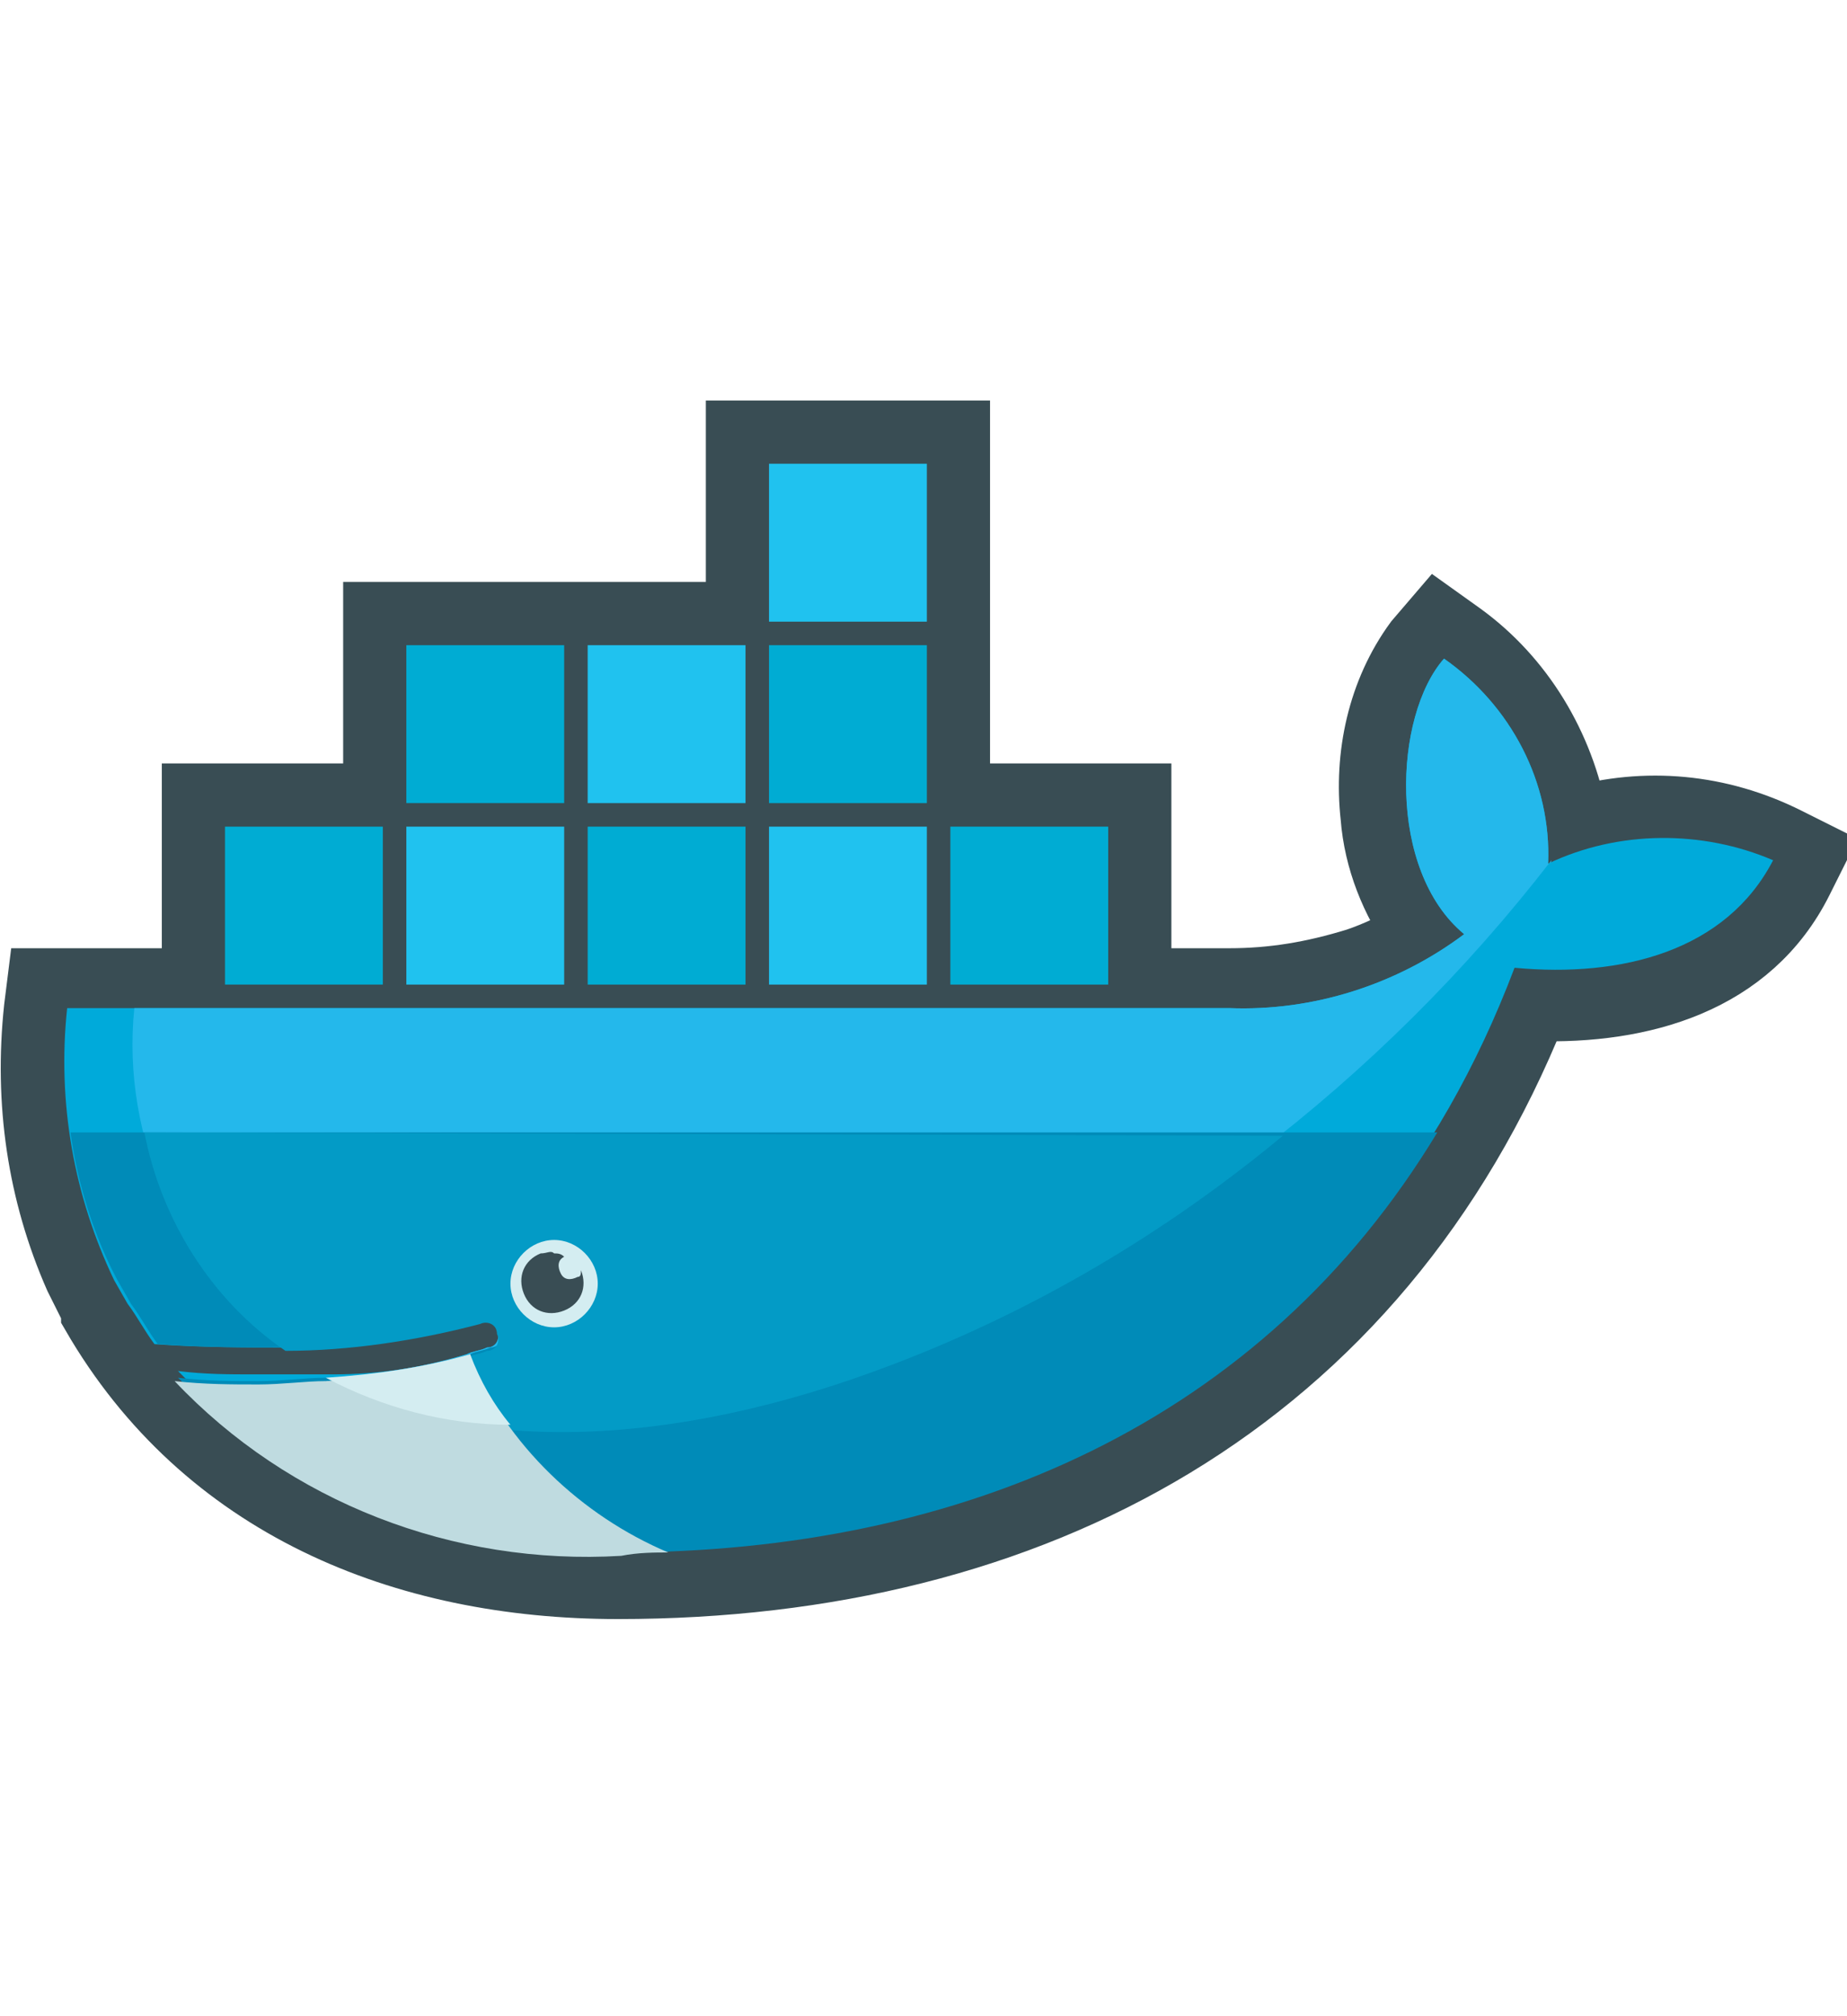 <svg id="open" xmlns="http://www.w3.org/2000/svg" viewBox="0 0 55 60"><style>.st0{fill:#e6e6e6}.st1{fill:#999}.st2{fill:#394d54;stroke:#394d54;stroke-width:1.963;stroke-miterlimit:10}.st3{fill:#00aada}.st4{fill:#24b8eb}.st5{fill:#008bb8}.st6{fill:#039bc6}.st7{fill:#00acd3}.st8{fill:#20c2ef}.st9{fill:#d4edf1}.st10{fill:#394d54}.st11{fill:#bfdbe0}</style><title>icons-open</title><path class="st0" d="M22.1 31.9h-.2L19 30.3c-.1-.1-.2-.2-.2-.4v-3.1c0-.2.1-.3.2-.4l2.9-1.6h.3l2.9 1.6c.1.1.2.2.2.4v3.1c0 .2-.1.3-.2.4l-2.9 1.6h-.1z"/><path class="st1" d="M22.1 24.9l3 1.6c.1 0 .1.1.1.2v3.1c0 .1 0 .2-.1.2l-2.9 1.6.2.4-.3-.4-2.9-1.6c-.1 0-.1-.1-.1-.2v-3.1c0-.1 0-.2.1-.2l2.9-1.6m0-.4c-.1 0-.2 0-.3.1L19 26.2c-.2.1-.3.3-.3.6v3.1c0 .2.1.5.3.6l2.9 1.6c.2.1.4.1.5 0l2.9-1.6c.2-.1.3-.3.3-.6v-3.1c0-.2-.1-.5-.3-.6l-2.9-1.6c-.1-.1-.2-.1-.3-.1z"/><path id="outline" class="st2" d="M28.5 23.7h5.4v5.5h2.7c1.3 0 2.5-.2 3.8-.6.6-.2 1.2-.5 1.8-.8-.7-1-1.2-2.2-1.3-3.5-.2-1.8.2-3.7 1.3-5.2l.6-.7.7.5c1.8 1.3 3 3.3 3.4 5.5 2.1-.6 4.3-.4 6.3.6l.8.4-.4.8c-1.5 3-4.7 3.9-7.9 3.8C41 41.7 30.8 47.2 18.4 47.2c-6.4 0-12.3-2.4-15.6-8.1V39l-.5-1c-1.1-2.5-1.5-5.2-1.2-8l.1-.8h4.6v-5.5h5.4v-5.4H22v-5.4h6.5v10.8z"/><g id="body_colors"><path class="st3" d="M46.1 25.7c.1-2.4-1.1-4.7-3.1-6.1-1.5 1.7-1.7 6.3.6 8.2-2 1.5-4.5 2.3-7 2.2H2c-.3 2.8.2 5.6 1.4 8.1l.4.7c.3.4.5.8.8 1.2 1.4.1 2.7.1 3.9.1 1.9 0 3.9-.3 5.8-.8.2-.1.5 0 .5.3.1.2 0 .5-.3.5-.2.1-.4.1-.6.2-1.3.4-2.6.6-4 .6H7.6c-.8 0-1.5 0-2.3-.1 3.4 3.5 8.2 5.4 13.1 5.2 12 0 22.2-5.3 26.7-17.2 3.2.3 6.3-.5 7.7-3.2-2.1-.9-4.6-.9-6.7.1z"/><path class="st4" d="M46.1 25.7c.1-2.4-1.1-4.7-3.1-6.1-1.5 1.7-1.7 6.3.6 8.2-2 1.5-4.5 2.3-7 2.2H4c-.4 3.9 1.4 7.8 4.5 10.1 1.9 0 3.9-.3 5.8-.8.2-.1.5 0 .5.3.1.2 0 .5-.3.5-.2.1-.4.1-.6.2-1.3.4-2.7.6-4.1.7 4.1 2.1 10 2.1 16.8-.5 7.7-3.1 14.5-8.3 19.6-14.9 0 .1-.1.1-.1.1z"/><path class="st5" d="M2.1 33.7c.2 1.5.7 3.1 1.4 4.4l.4.7c.3.4.5.8.8 1.2 1.4.1 2.7.1 3.9.1 1.9 0 3.9-.3 5.8-.8.2-.1.5 0 .5.3.1.2 0 .5-.3.5-.2.1-.4.1-.6.2-1.3.4-2.7.6-4.1.7h-.2c-.6 0-1.3.1-2 .1-.8 0-1.5 0-2.4-.1 3.4 3.5 8.2 5.4 13.1 5.2 10.3 0 19.2-3.9 24.4-12.5H2.1z"/><path class="st6" d="M4.3 33.7c.5 2.6 2 5 4.2 6.5 1.9 0 3.9-.3 5.8-.8.2-.1.5 0 .5.3.1.2 0 .5-.3.5-.2.1-.4.1-.6.2-1.3.4-2.7.6-4.1.7 4.1 2.1 10 2.1 16.8-.5 4.2-1.6 8.1-3.9 11.6-6.8l-33.9-.1z"/></g><g id="Containers"><path class="st7" d="M6.7 24.6h4.7v4.7H6.7v-4.7zM12.1 19.2h4.7v4.7h-4.7v-4.7z"/><path class="st8" d="M12.1 24.6h4.7v4.7h-4.7v-4.7z"/><path class="st7" d="M17.5 24.6h4.7v4.7h-4.7v-4.7z"/><path class="st8" d="M17.5 19.2h4.7v4.7h-4.7v-4.7zM22.9 24.6h4.7v4.7h-4.7v-4.7z"/><path class="st7" d="M22.9 19.2h4.7v4.7h-4.7v-4.7z"/><path class="st8" d="M22.9 13.8h4.7v4.7h-4.7v-4.7z"/><path class="st7" d="M28.4 24.6H33v4.7h-4.7v-4.7z"/></g><path class="st9" d="M16.5 36.9c.7 0 1.3.6 1.3 1.3s-.6 1.3-1.3 1.3c-.7 0-1.3-.6-1.3-1.3 0-.7.6-1.3 1.3-1.3"/><path class="st10" d="M16.5 37.3c.1 0 .2 0 .3.1-.2.1-.2.3-.1.5s.3.2.5.1c.1 0 .1-.1.1-.2.2.5 0 1-.5 1.2-.5.2-1 0-1.2-.5-.2-.5 0-1 .5-1.2.2 0 .3-.1.4 0"/><path class="st11" d="M19.9 46.2c-2.6-1.1-4.8-3.2-5.9-5.8-1.4.4-2.8.6-4.3.7-.6 0-1.3.1-2 .1-.8 0-1.6 0-2.5-.1 3.4 3.6 8.3 5.5 13.3 5.2.5-.1 1-.1 1.4-.1z"/><path class="st9" d="M15.2 42.4c-.5-.6-.9-1.3-1.2-2.1-1.4.4-2.8.6-4.3.7 1.7.9 3.6 1.4 5.5 1.4z"/></svg>